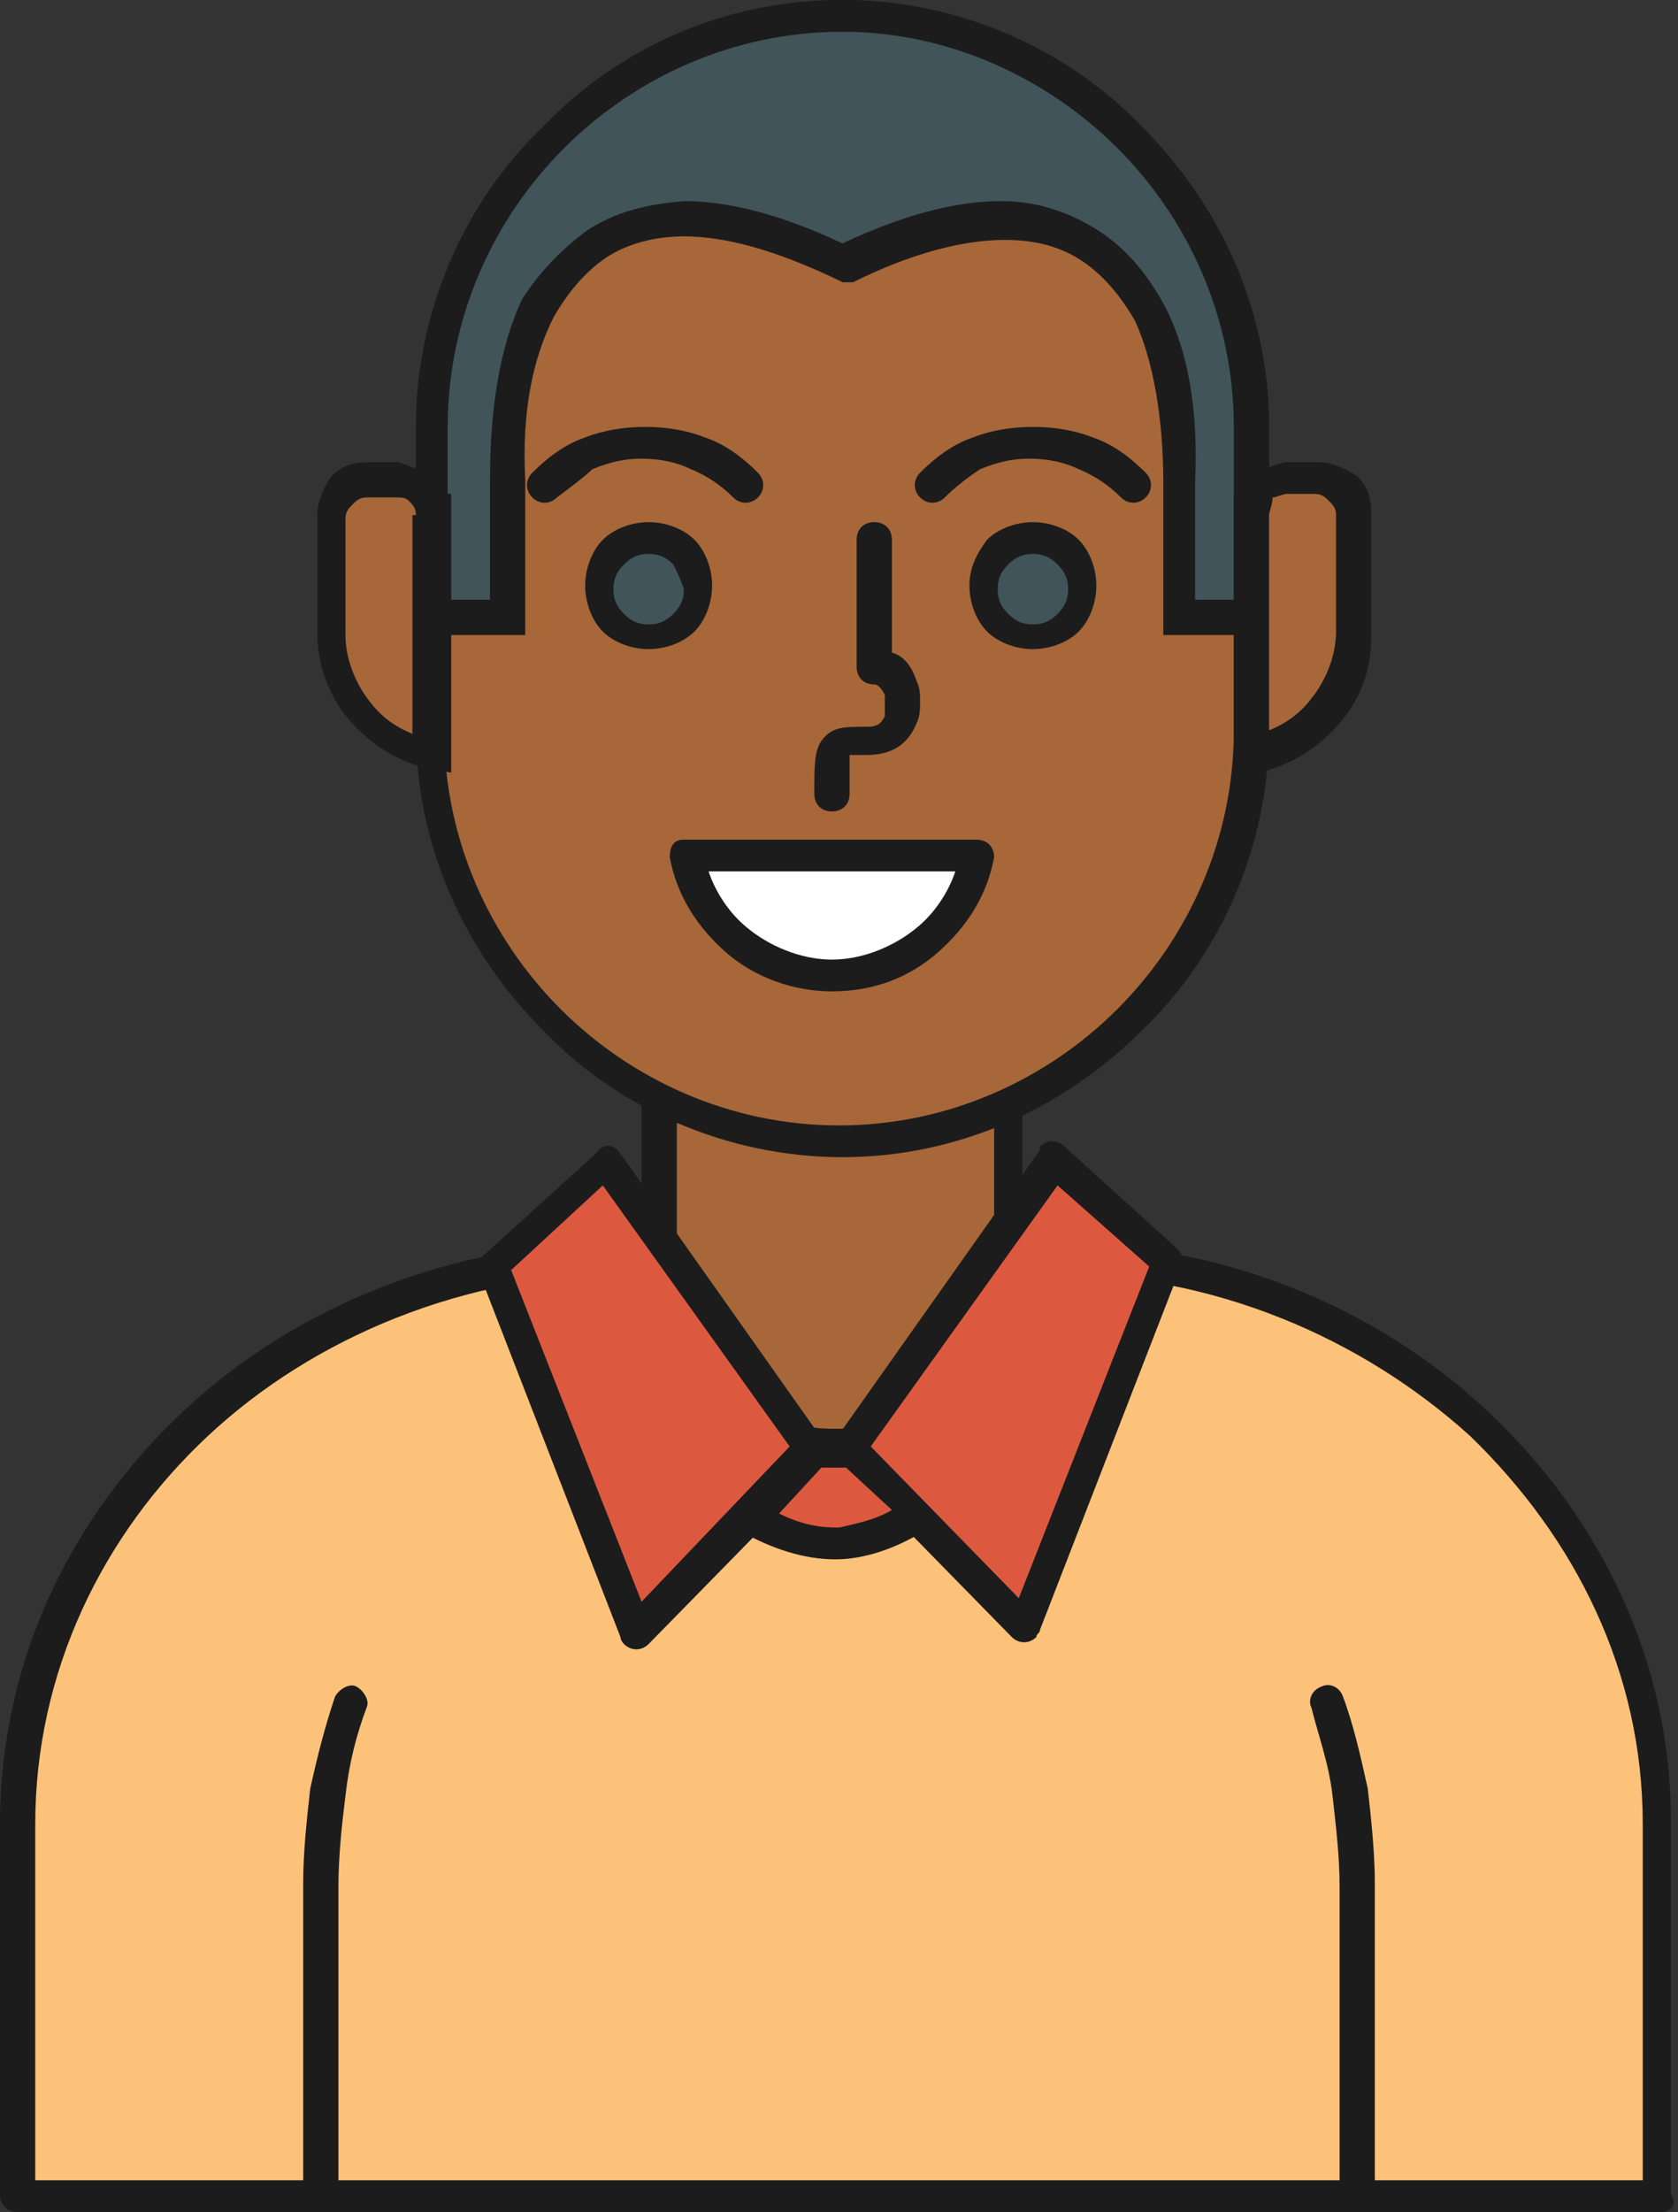 <?xml version="1.0" encoding="utf-8"?>
<!-- Generator: Adobe Illustrator 18.0.0, SVG Export Plug-In . SVG Version: 6.00 Build 0)  -->
<!DOCTYPE svg PUBLIC "-//W3C//DTD SVG 1.1//EN" "http://www.w3.org/Graphics/SVG/1.1/DTD/svg11.dtd">
<svg version="1.1" id="Layer_1" xmlns="http://www.w3.org/2000/svg" xmlns:xlink="http://www.w3.org/1999/xlink" x="0px" y="0px"
	 viewBox="0 0 47.6 62.7" enable-background="new 0 0 47.6 62.7" xml:space="preserve">
<rect x="0" y="0" width="47.6" height="62.7" fill="#333333" stroke="none"/>
<g id="Avatar_13">
	<path fill-rule="evenodd" clip-rule="evenodd" fill="#FDC27A" d="M0.5,62.3h46.6V51.7c0-8.8-7.8-16-17.3-16h-12
		c-9.5,0-17.3,7.2-17.3,16V62.3z"/>
	<path fill-rule="evenodd" clip-rule="evenodd" fill="#1C1C1C" d="M0.9,61.8h45.7V51.7c0-4.3-1.9-8.1-4.9-11
		c-3.1-2.8-7.3-4.6-11.9-4.6h-12c-4.6,0-8.9,1.8-11.9,4.6c-3,2.8-4.9,6.7-4.9,11V61.8L0.9,61.8z M47.1,62.7H0.5
		c-0.3,0-0.5-0.2-0.5-0.5V51.7C0,47.1,2,43,5.2,40c3.2-3,7.7-4.8,12.5-4.8h12c4.9,0,9.3,1.8,12.5,4.8c3.2,3,5.2,7.1,5.2,11.6v10.6
		C47.6,62.5,47.4,62.7,47.1,62.7z"/>
	<path fill-rule="evenodd" clip-rule="evenodd" fill="#1C1C1C" d="M9.5,48.1c0.1-0.2,0.4-0.4,0.6-0.3c0.2,0.1,0.4,0.4,0.3,0.6
		c-0.3,0.8-0.5,1.6-0.6,2.5c-0.1,0.8-0.2,1.7-0.2,2.6v8.4H38v-8.4c0-0.9-0.1-1.7-0.2-2.6c-0.1-0.9-0.4-1.7-0.6-2.5
		c-0.1-0.2,0-0.5,0.3-0.6c0.2-0.1,0.5,0,0.6,0.3c0.3,0.8,0.5,1.7,0.7,2.6c0.1,0.9,0.2,1.8,0.2,2.7v8.8c0,0.3-0.2,0.5-0.5,0.5H9.1
		c-0.3,0-0.5-0.2-0.5-0.5v-8.8c0-0.9,0.1-1.8,0.2-2.7C9,49.8,9.2,49,9.5,48.1z"/>
	<path fill-rule="evenodd" clip-rule="evenodd" fill="#A76739" d="M18.7,30.8h9.8v6.1c0,2.3-2.2,4.2-4.9,4.2h0
		c-2.7,0-4.9-1.9-4.9-4.2V30.8z"/>
	<path fill-rule="evenodd" clip-rule="evenodd" fill="#1C1C1C" d="M18.7,30.3H29v6.6c0,1.3-0.6,2.5-1.6,3.3c-1,0.8-2.3,1.4-3.8,1.4
		c-1.5,0-2.8-0.5-3.8-1.4c-1-0.9-1.6-2-1.6-3.3v-6.6H18.7L18.7,30.3z M28.1,31.2h-8.9v5.6c0,1,0.5,1.9,1.3,2.6
		c0.8,0.7,1.9,1.1,3.2,1.1c1.2,0,2.4-0.4,3.2-1.1c0.8-0.7,1.3-1.6,1.3-2.6V31.2z"/>
	<path fill-rule="evenodd" clip-rule="evenodd" fill="#A76739" d="M23.9,0.5L23.9,0.5c6.4,0,11.6,5.2,11.6,11.6v8.6
		c0,6.4-5.2,11.6-11.6,11.6h0c-6.4,0-11.6-5.2-11.6-11.6v-8.6C12.2,5.7,17.5,0.5,23.9,0.5z"/>
	<path fill-rule="evenodd" clip-rule="evenodd" fill="#1C1C1C" d="M23.9,0c3.3,0,6.4,1.4,8.5,3.6c2.2,2.2,3.6,5.2,3.6,8.5v8.6
		c0,3.3-1.4,6.4-3.6,8.5c-2.2,2.2-5.2,3.6-8.5,3.6c-3.3,0-6.4-1.4-8.5-3.6c-2.2-2.2-3.6-5.2-3.6-8.5v-8.6c0-3.3,1.4-6.4,3.6-8.5
		C17.5,1.4,20.5,0,23.9,0L23.9,0z M31.7,4.2c-2-2-4.8-3.3-7.9-3.3c-3.1,0-5.9,1.3-7.9,3.3c-2,2-3.3,4.8-3.3,7.9v8.6
		c0,3.1,1.3,5.9,3.3,7.9c2,2,4.8,3.3,7.9,3.3c3.1,0,5.9-1.3,7.9-3.3s3.3-4.8,3.3-7.9v-8.6C35,9,33.8,6.2,31.7,4.2z"/>
	<path fill-rule="evenodd" clip-rule="evenodd" fill="#40545A" d="M23.9,0.5L23.9,0.5c6.4,0,11.6,5.2,11.6,11.6v5.4h-2.1v-3.8
		c0.1-6.4-3.3-9.3-9.5-6.2c-6.2-3.1-9.6-0.2-9.5,6.2v3.8h-2.2v-5.4C12.2,5.7,17.5,0.5,23.9,0.5z"/>
	<path fill-rule="evenodd" clip-rule="evenodd" fill="#1C1C1C" d="M23.9,0c3.3,0,6.4,1.4,8.5,3.6c2.2,2.2,3.6,5.2,3.6,8.5V18h-3
		v-4.3l0,0c0-1.9-0.3-3.5-0.8-4.6c-0.4-0.7-0.9-1.3-1.5-1.7c-0.6-0.4-1.3-0.6-2.2-0.6c-1.2,0-2.7,0.4-4.3,1.2L23.9,8l-0.2-0.1
		c-1.7-0.8-3.1-1.2-4.3-1.2c-0.8,0-1.6,0.2-2.2,0.6c-0.6,0.4-1.1,1-1.5,1.7c-0.6,1.2-0.9,2.7-0.8,4.6l0,0V18h-3.1v-5.9
		c0-3.3,1.4-6.4,3.6-8.5C17.5,1.4,20.5,0,23.9,0L23.9,0z M23.9,0.9c-3.1,0-5.9,1.3-7.9,3.3c-2,2-3.3,4.8-3.3,7.9V17h1.2v-3.4h0
		c0-2.1,0.3-3.8,0.9-5.1C15.3,7.7,16,7,16.7,6.5c0.8-0.5,1.6-0.7,2.7-0.8c1.3,0,2.8,0.4,4.5,1.2c1.7-0.8,3.2-1.2,4.5-1.2
		c1,0,1.9,0.3,2.7,0.8C31.9,7,32.5,7.7,33,8.6c0.7,1.3,1,3,0.9,5.1h0V17H35v-4.9c0-3.1-1.3-5.9-3.3-7.9C29.7,2.2,26.9,0.9,23.9,0.9z
		"/>
	<path fill-rule="evenodd" clip-rule="evenodd" fill="#FFFFFF" d="M27.7,24.2c-0.3,1.9-2,3.4-4.1,3.4l0,0c-2,0-3.7-1.5-4.1-3.4H27.7
		z"/>
	<path fill-rule="evenodd" clip-rule="evenodd" fill="#1C1C1C" d="M28.2,24.3c-0.2,1.1-0.8,2-1.6,2.7c-0.8,0.7-1.8,1.1-3,1.1
		c-1.1,0-2.2-0.4-3-1.1c-0.8-0.7-1.4-1.6-1.6-2.7c0-0.3,0.1-0.5,0.4-0.5c0,0,0.1,0,0.1,0l8.2,0c0.3,0,0.5,0.2,0.5,0.5
		C28.2,24.2,28.2,24.3,28.2,24.3L28.2,24.3z M26,26.3c0.5-0.4,0.9-1,1.1-1.6h-7c0.2,0.6,0.6,1.2,1.1,1.6c0.6,0.5,1.5,0.9,2.4,0.9
		C24.5,27.2,25.4,26.8,26,26.3z"/>
	<path fill-rule="evenodd" clip-rule="evenodd" fill="#1C1C1C" d="M15.8,14.1c-0.2,0.2-0.5,0.2-0.7,0c-0.2-0.2-0.2-0.5,0-0.7
		c0.4-0.4,0.9-0.8,1.5-1l0,0c0.5-0.2,1.1-0.3,1.7-0.3c0.6,0,1.2,0.1,1.7,0.3l0,0c0.6,0.2,1.1,0.6,1.5,1c0.2,0.2,0.2,0.5,0,0.7
		c-0.2,0.2-0.5,0.2-0.7,0c-0.3-0.3-0.7-0.6-1.2-0.8c-0.4-0.2-0.9-0.3-1.4-0.3c-0.5,0-0.9,0.1-1.4,0.3l0,0
		C16.6,13.5,16.2,13.8,15.8,14.1L15.8,14.1z M26.8,14.1c-0.2,0.2-0.5,0.2-0.7,0c-0.2-0.2-0.2-0.5,0-0.7c0.4-0.4,0.9-0.8,1.5-1l0,0
		c0.5-0.2,1.1-0.3,1.7-0.3c0.6,0,1.2,0.1,1.7,0.3l0,0c0.6,0.2,1.1,0.6,1.5,1c0.2,0.2,0.2,0.5,0,0.7c-0.2,0.2-0.5,0.2-0.7,0
		c-0.3-0.3-0.7-0.6-1.2-0.8c-0.4-0.2-0.9-0.3-1.4-0.3c-0.5,0-0.9,0.1-1.4,0.3l0,0C27.5,13.5,27.1,13.8,26.8,14.1z"/>
	<circle fill-rule="evenodd" clip-rule="evenodd" fill="#40545A" cx="18.4" cy="16.6" r="1.4"/>
	<path fill-rule="evenodd" clip-rule="evenodd" fill="#1C1C1C" d="M18.4,14.8c0.5,0,1,0.2,1.3,0.5l0,0c0.3,0.3,0.5,0.8,0.5,1.3
		c0,0.5-0.2,1-0.5,1.3c-0.3,0.3-0.8,0.5-1.3,0.5c-0.5,0-1-0.2-1.3-0.5c-0.3-0.3-0.5-0.8-0.5-1.3c0-0.5,0.2-1,0.5-1.3h0
		C17.4,15,17.9,14.8,18.4,14.8L18.4,14.8z M19.1,16c-0.2-0.2-0.4-0.3-0.7-0.3c-0.3,0-0.5,0.1-0.7,0.3l0,0c-0.2,0.2-0.3,0.4-0.3,0.7
		c0,0.3,0.1,0.5,0.3,0.7c0.2,0.2,0.4,0.3,0.7,0.3c0.3,0,0.5-0.1,0.7-0.3c0.2-0.2,0.3-0.4,0.3-0.7C19.3,16.4,19.2,16.2,19.1,16z"/>
	<circle fill-rule="evenodd" clip-rule="evenodd" fill="#40545A" cx="29.3" cy="16.6" r="1.4"/>
	<path fill-rule="evenodd" clip-rule="evenodd" fill="#1C1C1C" d="M29.3,15.7c-0.3,0-0.5,0.1-0.7,0.3c-0.2,0.2-0.3,0.4-0.3,0.7
		c0,0.3,0.1,0.5,0.3,0.7l0,0c0.2,0.2,0.4,0.3,0.7,0.3c0.3,0,0.5-0.1,0.7-0.3c0.2-0.2,0.3-0.4,0.3-0.7c0-0.3-0.1-0.5-0.3-0.7
		C29.8,15.8,29.6,15.7,29.3,15.7L29.3,15.7z M28,15.3c0.3-0.3,0.8-0.5,1.3-0.5c0.5,0,1,0.2,1.3,0.5l0,0c0.3,0.3,0.5,0.8,0.5,1.3
		c0,0.5-0.2,1-0.5,1.3c-0.3,0.3-0.8,0.5-1.3,0.5c-0.5,0-1-0.2-1.3-0.5l0,0c-0.3-0.3-0.5-0.8-0.5-1.3C27.5,16.1,27.7,15.7,28,15.3z"
		/>
	<path fill-rule="evenodd" clip-rule="evenodd" fill="#A76739" d="M12.2,14.5L12.2,14.5c-0.1-0.5-0.5-0.9-1-0.9h-0.8
		c-0.6,0-1,0.5-1,1V18l0,0c0,1.7,1.2,3.1,2.9,3.4V18v-3.3V14.5z"/>
	<path fill-rule="evenodd" clip-rule="evenodd" fill="#1C1C1C" d="M11.8,14.6L11.8,14.6c0-0.2-0.1-0.3-0.2-0.4
		c-0.1-0.1-0.2-0.1-0.4-0.1h-0.8c-0.2,0-0.3,0.1-0.4,0.2c-0.1,0.1-0.2,0.2-0.2,0.4V18c0,0.7,0.3,1.4,0.7,1.9
		c0.3,0.4,0.7,0.7,1.2,0.9V14.6L11.8,14.6z M12.2,13.5c0.1,0.1,0.3,0.3,0.4,0.5l0.2,0v7.9l-0.6-0.1c-0.9-0.2-1.7-0.7-2.3-1.4
		c-0.6-0.7-0.9-1.6-0.9-2.5v-3.3c0-0.4,0.2-0.8,0.4-1.1c0.3-0.3,0.6-0.4,1.1-0.4h0.8C11.6,13.2,11.9,13.3,12.2,13.5z"/>
	<path fill-rule="evenodd" clip-rule="evenodd" fill="#1C1C1C" d="M24.1,22.5c0,0.3-0.2,0.5-0.5,0.5c-0.3,0-0.5-0.2-0.5-0.5
		c0-0.8,0-1.2,0.2-1.5c0.3-0.4,0.6-0.4,1.3-0.4c0.3,0,0.4-0.1,0.5-0.3c0-0.1,0-0.2,0-0.3c0-0.1,0-0.2,0-0.3
		c-0.1-0.2-0.2-0.3-0.3-0.3c-0.3,0-0.5-0.2-0.5-0.5v-3.6c0-0.3,0.2-0.5,0.5-0.5c0.3,0,0.5,0.2,0.5,0.5v3.2c0.4,0.1,0.6,0.5,0.7,0.8
		c0.1,0.2,0.1,0.4,0.1,0.6c0,0.2,0,0.4-0.1,0.6c-0.2,0.5-0.6,0.9-1.4,0.9c-0.4,0-0.5,0-0.5,0C24.1,21.6,24.1,21.9,24.1,22.5z"/>
	<path fill-rule="evenodd" clip-rule="evenodd" fill="#A76739" d="M35.5,14.5L35.5,14.5c0.1-0.5,0.5-0.9,1-0.9h0.8c0.6,0,1,0.5,1,1
		V18l0,0c0,1.7-1.2,3.1-2.9,3.4V18v-3.3V14.5z"/>
	<path fill-rule="evenodd" clip-rule="evenodd" fill="#1C1C1C" d="M36,14.6L36,14.6l0,6.1c0.5-0.2,0.9-0.5,1.2-0.9
		c0.4-0.5,0.7-1.2,0.7-1.9v-3.3c0-0.2-0.1-0.3-0.2-0.4c-0.1-0.1-0.2-0.2-0.4-0.2h-0.8c-0.1,0-0.3,0.1-0.4,0.1
		C36.1,14.3,36,14.5,36,14.6L36,14.6z M35.2,14c0.1-0.2,0.2-0.3,0.4-0.5c0.3-0.2,0.6-0.4,1-0.4h0.8c0.4,0,0.8,0.2,1.1,0.4
		c0.3,0.3,0.4,0.6,0.4,1.1V18c0,1-0.3,1.8-0.9,2.5c-0.6,0.7-1.4,1.2-2.3,1.4L35,21.9V14L35.2,14z"/>
	<polygon fill-rule="evenodd" clip-rule="evenodd" fill="#DC5940" points="17.2,32.9 23,41.1 18,46.2 14,35.8 	"/>
	<path fill-rule="evenodd" clip-rule="evenodd" fill="#1C1C1C" d="M17.6,32.7l5.8,8.2c0.1,0.2,0.1,0.4,0,0.6l-5,5.1
		c-0.2,0.2-0.5,0.2-0.7,0c0,0-0.1-0.1-0.1-0.2l-4-10.3c-0.1-0.2,0-0.4,0.1-0.5l3.2-2.9C17.1,32.4,17.4,32.4,17.6,32.7
		C17.6,32.6,17.6,32.6,17.6,32.7L17.6,32.7z M22.4,41l-5.3-7.4L14.5,36l3.7,9.4L22.4,41z"/>
	<polygon fill-rule="evenodd" clip-rule="evenodd" fill="#DC5940" points="30,32.9 24.1,41.1 29.2,46.2 33.2,35.8 	"/>
	<path fill-rule="evenodd" clip-rule="evenodd" fill="#1C1C1C" d="M30,33.6L24.7,41l4.2,4.3l3.7-9.4L30,33.6L30,33.6z M23.7,40.8
		l5.8-8.2c0,0,0,0,0-0.1c0.2-0.2,0.5-0.2,0.7,0l3.2,2.9c0.1,0.1,0.2,0.3,0.1,0.5l-4,10.3c0,0.1-0.1,0.1-0.1,0.2
		c-0.2,0.2-0.5,0.2-0.7,0l-5-5.1C23.6,41.3,23.6,41,23.7,40.8z"/>
	<path fill-rule="evenodd" clip-rule="evenodd" fill="#DC5940" d="M24.2,41.1l1.8,1.9c-1.5,1-3,1-4.7,0l1.8-1.8L24.2,41.1z"/>
	<path fill-rule="evenodd" clip-rule="evenodd" fill="#1C1C1C" d="M24.5,40.8l2.2,2.3l-0.5,0.3c-0.8,0.5-1.7,0.8-2.5,0.8
		c-0.9,0-1.8-0.3-2.7-0.8l-0.5-0.3l2.4-2.4l1.5,0L24.5,40.8L24.5,40.8z M25.3,42.8L24,41.6l-0.7,0l-1.2,1.3c0.6,0.3,1.1,0.4,1.7,0.4
		C24.2,43.2,24.8,43.1,25.3,42.8z"/>
</g>
</svg>
